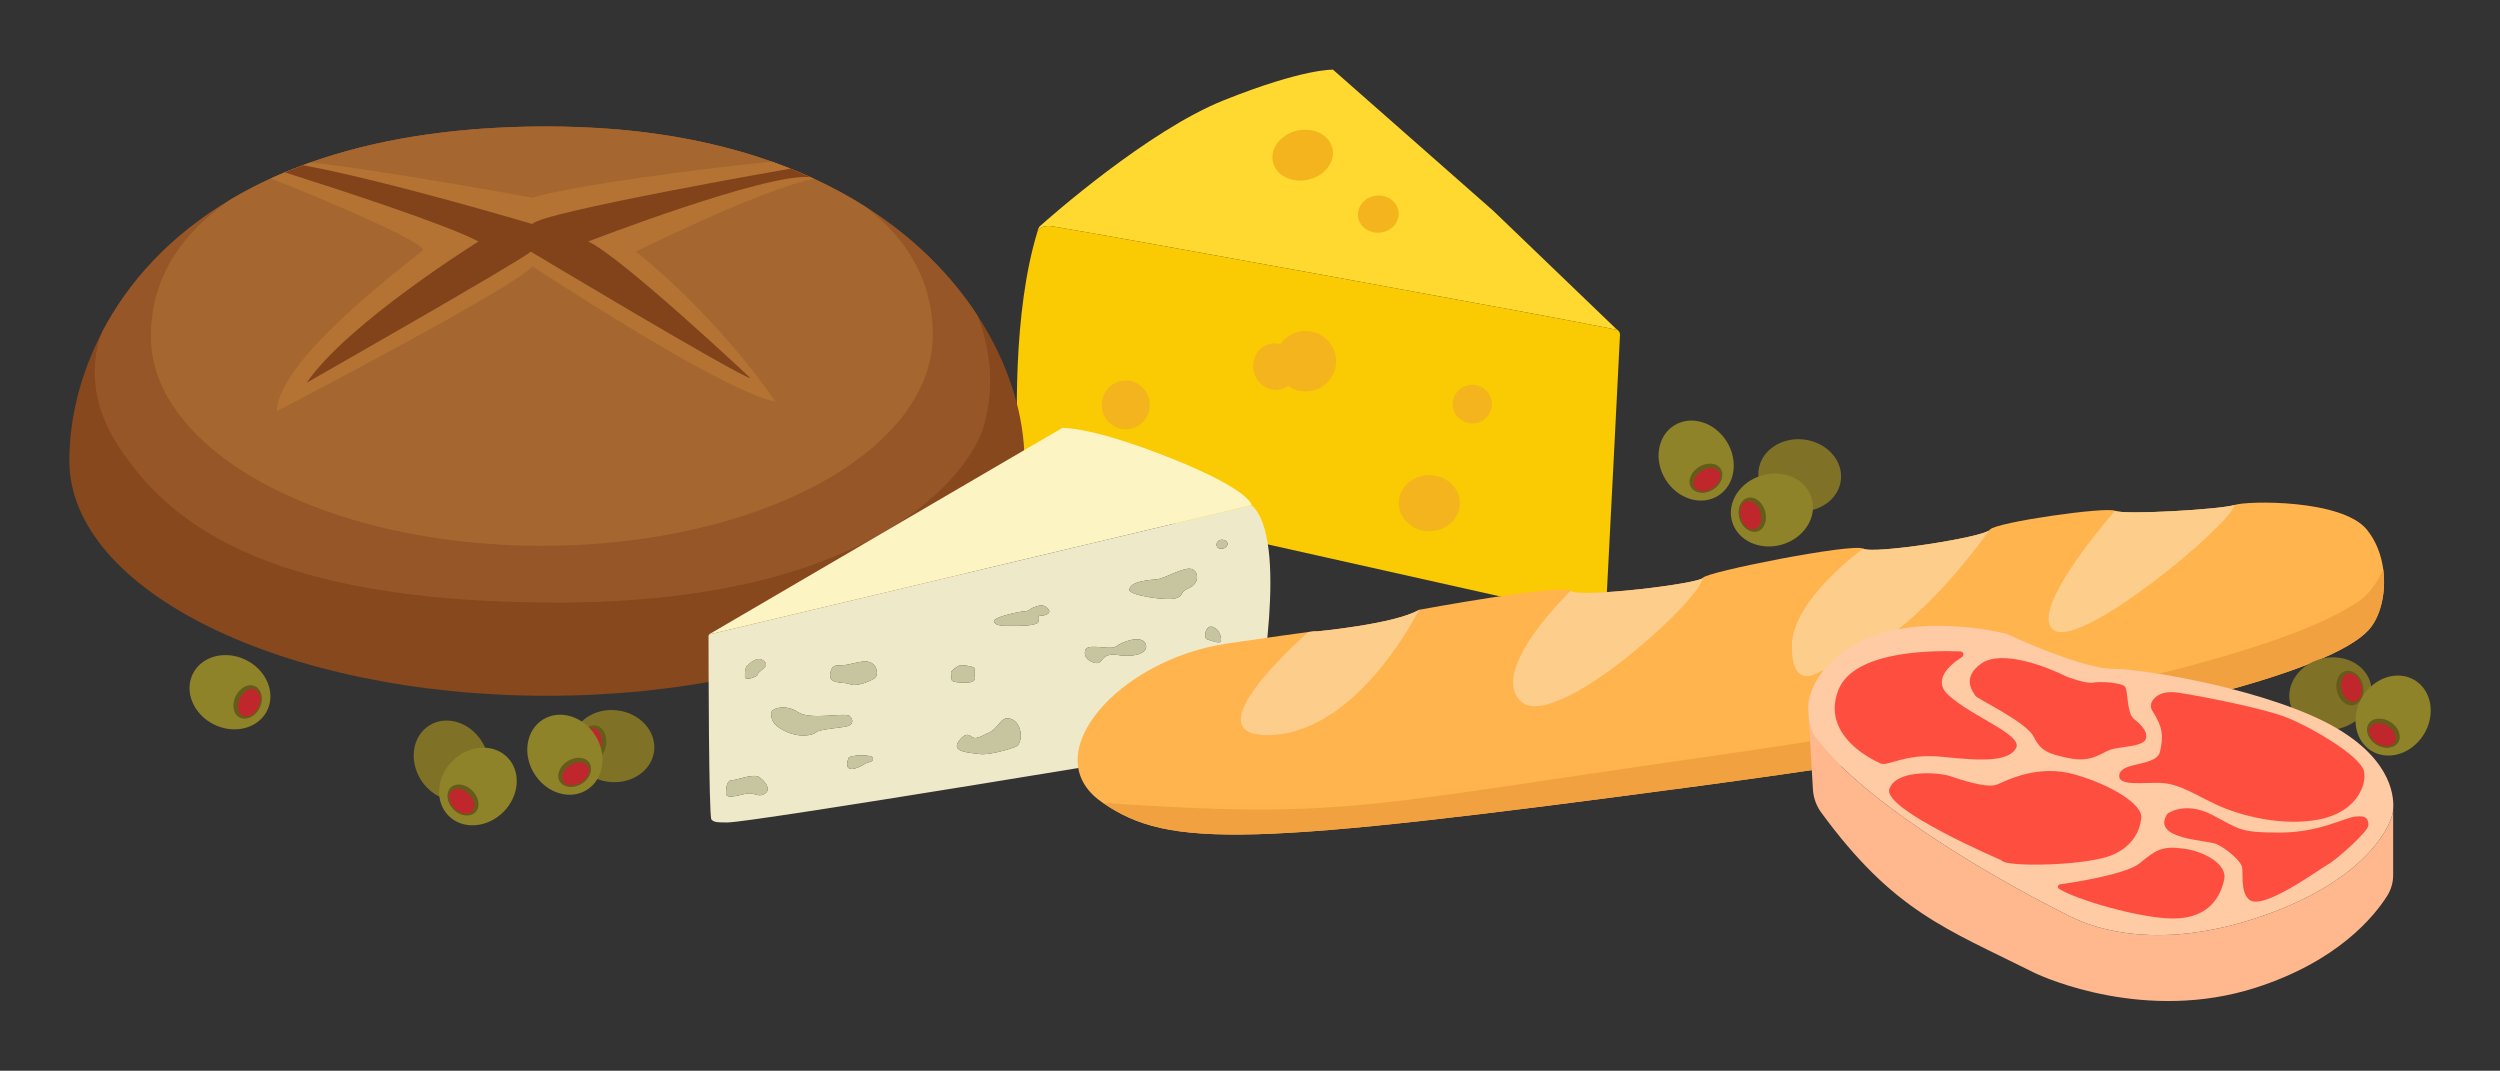 <?xml version="1.0" encoding="UTF-8"?><svg id="Layer_1" xmlns="http://www.w3.org/2000/svg" width="1717" height="735.36" viewBox="0 0 1717 735.36"><rect x="0" y="0" width="1717" height="735.36" fill="#333333" stroke="none"/><defs><style>.cls-1{fill:#f4b41d;}.cls-2{fill:#faca02;}.cls-3{fill:#eeeac9;}.cls-4{fill:#fdcd8b;}.cls-5{fill:#f2a141;}.cls-6{fill:#ffd830;}.cls-7{fill:#fe4e3f;}.cls-8{fill:#ffb88d;}.cls-9{fill:#ffb44e;}.cls-10{fill:#fecba5;}.cls-11{fill:#fdf4c3;}.cls-12{fill:#665c1a;}.cls-13{fill:#82431b;}.cls-14{fill:#7f7226;}.cls-15{fill:#b47332;}.cls-16{fill:#8e8329;}.cls-17{fill:#86481c;}.cls-18{fill:#a5672f;}.cls-19{fill:#c7c59f;}.cls-20{fill:#975627;}.cls-21{fill:#bf272d;stroke:#665c1a;stroke-miterlimit:10;}</style></defs><g id="ost"><path class="cls-6" d="m1111.1,226.76l-3.03-.72s-.04-.01-.06-.01l-.2-.05s-.03-.01-.04-.01l-.19-.03s-.05-.01-.08-.02c-37.05-7.75-345.74-64.09-384.86-70.51-.3-.07-.61-.13-.95-.15-.03-.01-.05-.01-.08-.01-6.86-.5-8.72,2.97-9.12,3.98.13-1.41,1.21-3.44,1.59-3.79,6.84-6.1,74.28-65.72,126.43-86.58,55-22,75-21,75-21l110.11,96.96,84.58,81.28s.04.02.05.02l.41.24c.17.12.32.25.44.4Z"/><path class="cls-2" d="m1112.62,229.82c0,1.68-7.05,138.7-9.31,182.62-.36,6.99-6.93,11.98-13.77,10.45l-375.44-84.05c-8.09-1.81-14-8.76-14.49-17.03-1.82-30.99-4.06-106.95,12.79-162.32,0,0,0-.01.02-.04,0-.01,0-.02.01-.04v-.02s.02-.04.03-.07h0s.02-.06.03-.09c.4-1.01,2.26-4.48,9.12-3.98.03,0,.05,0,.08.01.29.05.61.1.95.15,39.12,6.42,347.81,62.76,384.86,70.51.03.01.06.01.08.02.15.03.29.06.43.09.02,0,.04.01.06.01l3.03.72s1.52,1.06,1.52,3.06Z"/><ellipse class="cls-1" cx="896.67" cy="248.07" rx="20.95" ry="20.75"/><ellipse class="cls-1" cx="773.17" cy="278.07" rx="16.45" ry="16.75"/><ellipse class="cls-1" cx="1011.17" cy="277.57" rx="13.45" ry="13.25"/><ellipse class="cls-1" cx="875.67" cy="251.82" rx="14.95" ry="16" transform="translate(-34.2 203.44) rotate(-13)"/><ellipse class="cls-1" cx="981.67" cy="345.57" rx="20.95" ry="19.25"/><ellipse class="cls-1" cx="894.67" cy="106.57" rx="20.95" ry="17.25" transform="translate(-1.04 203.99) rotate(-13)"/><ellipse class="cls-1" cx="946.62" cy="147.07" rx="14" ry="12.75" transform="translate(-10.19 99.75) rotate(-6)"/></g><g id="brød"><path class="cls-17" d="m703.62,316.36c0,89.19-146.85,161.5-328,161.5S47.62,405.55,47.62,316.36c0-26.68,6.62-57.93,22.71-88.63.03-.05.05-.1.07-.14t0-.02c.03-.07.05-.11.05-.11,0,0,0-.01,0-.02,17.34-33,45.62-65.34,88.36-90.66.02-.02.05-.03.08-.05,50.08-29.66,120.01-49.69,215.44-49.86.42-.01.85-.01,1.27-.01,16.42,0,32.14.66,47.16,1.93.44.03.87.06,1.3.1,71.63,6.21,127.55,26.09,169.91,52.85,34.35,21.71,59.78,47.95,77.45,75.1,22.22,34.12,32.18,69.68,32.18,99.52Z"/><path class="cls-20" d="m675.62,292.86c-9,31-74,121-293,121-206.12,0-269.19-58.74-301-107-27.53-41.77-12.84-75.79-11.29-79.13.03-.05.05-.1.07-.14t0-.02c.03-.07.05-.11.05-.11,0,0,0-.01,0-.02,17.34-33,45.62-65.34,88.36-90.66.02-.02.05-.03.08-.05,50.08-29.66,120.01-49.69,215.44-49.86.42-.01.85-.01,1.27-.01,16.42,0,32.14.66,47.16,1.93.44.03.87.06,1.3.1,71.63,6.21,127.55,26.09,169.91,52.85,34.35,21.71,59.78,47.95,77.45,75.1,8.32,22.09,12.31,48.03,4.18,76.02Z"/><path class="cls-18" d="m640.62,230.86c-.82,79.52-120.21,144-268.5,144S103.62,310.39,103.62,230.86c0-39.31,20.58-70.74,55.21-94.08.02-.02.05-.03.08-.05,8.45-5,17.46-9.73,27.07-14.14,3.14-1.44,6.35-2.85,9.62-4.22,4.04-1.69,8.17-3.33,12.41-4.9,1.64-.62,3.3-1.23,4.98-1.81,43.14-15.34,96.33-24.67,161.36-24.79,16.53.05,32.72.69,48.43,1.92.44.03.87.06,1.3.1,40.23,3.49,75.5,11.29,106.2,22.2,4.27,1.51,8.45,3.09,12.55,4.73h.02c4.7,1.88,9.29,3.83,13.76,5.86.75.34,1.5.68,2.25,1.03,12.62,5.82,24.32,12.2,35.13,19.03,29.72,22.59,47.01,52.24,46.63,89.12Z"/><path class="cls-15" d="m532.62,275.86c-37-7.04-167-93.04-167-93.04-9,13-175.44,99.54-175.44,99.54.5-34.11,83.71-97.07,98.21-108.72,1.44-1.16,2.23-1.78,2.23-1.78,0-6.36-75.13-37.87-104.64-49.27,3.14-1.44,6.35-2.85,9.62-4.22,4.04-1.69,8.17-3.33,12.41-4.9,1.64-.62,3.3-1.23,4.98-1.81,46.04,4.56,152.63,24.16,152.63,24.16,25-8.04,123.2-21.06,164.66-24.73,4.27,1.51,8.45,3.09,12.55,4.73h.02c4.7,1.88,9.29,3.83,13.76,5.86.75.34,1.5.68,2.25,1.03-36.53,7.6-122.24,50.11-122.24,50.11,58,46,96,103.04,96,103.04Z"/><path class="cls-13" d="m403.94,165.86c22.31,10,111.68,94,111.68,94-11-3-151-87-151-87-10,8-154,90-154,90,28-41,118-97,118-97-21.78-11.57-94.71-35.34-133.02-47.49,4.04-1.69,8.17-3.33,12.41-4.9,55.99,10.15,157.61,40.39,157.61,40.39,5-8,177.21-38.04,177.21-38.04h.02c4.7,1.88,9.29,3.83,13.76,5.86-30.01-3.19-152.67,44.18-152.67,44.18Z"/></g><g id="Brie"><path class="cls-3" d="m859.62,346.96l-369.26,88.01s-.03.01-.04.01l-.2.05-3.09.73s-.03.04-.04.06h-.01c-.22.3-.35.64-.36,1.02v.04c.01,11.91.11,124.09,2,125.98,2,2,4,2,11,2,16.69,0,311.98-49.01,354.83-56.14,3.14-.52,5.61-2.92,6.23-6.04,4.95-24.97,24.54-132.69-1.06-155.72Zm-346,109.9s6-7,11-3-4,7-4,9-9,5-9,2,0-7,2-8Zm12,88c-4,3-7,0-11,0s-16,5-16,0,1-9,4-9c3.61,0,15-5,19-2s8,8,4,11Zm35-42c-2,2-11.08,4.46-22-1-8-4-9-8-9-12s11-6,18-1c8.76,6.26,33,0,36,3s2,6-2,7-19,2-21,4Zm33,22c-3,2-15,8-11-4,.89-2.68,17-3,17,0s-3,2-6,4Zm7-59c-3,2-12,6-17,4s-16,1-13-9c1.15-3.83,3-4,8-4s14-4,19-2,6,9,3,11Zm53,1c0-2-1-5,0-6,2.92-2.92,5-4,7-4s10,1,9,3,0,4,0,6-3,3-6,3-10,0-10-2Zm44,46c-5,2-19,6-25,5s-20-1-14-9,8-2,11-2,8-3,8-3c9-3,9-13,17-10s8,17,3,19Zm17-90c-3,0-.34,3.89-2,5-3,2-12,2-17,2s-11.86.42-13-3c-1-3,18-7,21-7s4-2,7-3c3.42-1.14,6-2,9,1s-.88,5-5,5Zm53,27c-13-2-9,8-17,5s-5-9-5-9c3-4,17,1,21-2s17-8,20-2-6,10-19,8Zm49-46c-7,3-3,5-9,7s-33-2-32-6,6-6,19-7c5.08-.39,19-9,24-7s5,10-2,13Zm12.31,35.18c-2.69-.81-.97-11.01,4.69-8.18,4,2,5,6,5,9s-7,0-9.69-.82Zm9.69-62.18c-5,0-3.66-7.41,2-6,4,1,3,6-2,6Z"/><path class="cls-11" d="m487.03,435.76s-.03.04-.04.06h-.01c-.09-.03.05-.06.05-.06Z"/><path class="cls-11" d="m859.62,346.96l-369.26,88.01s-.03.01-.04.01l-.2.05-3.09.73c.12-.15.27-.28.44-.4l.41-.24s.03-.01.05-.02l241.69-141.24s20-1,75,21,55,32.1,55,32.1Z"/><path class="cls-19" d="m581.62,498.86c-4,1-19,2-21,4s-11.08,4.46-22-1c-8-4-9-8-9-12s11-6,18-1c8.76,6.26,33,0,36,3s2,6-2,7Z"/><path class="cls-19" d="m520.62,462.86c0,2-9,5-9,2s0-7,2-8c0,0,6-7,11-3s-4,7-4,9Z"/><path class="cls-19" d="m600.62,465.86c-3,2-12,6-17,4s-16,1-13-9c1.15-3.83,3-4,8-4s14-4,19-2,6,9,3,11Z"/><path class="cls-19" d="m599.62,520.86c0,3-3,2-6,4s-15,8-11-4c.89-2.68,17-3,17,0Z"/><path class="cls-19" d="m525.62,544.86c-4,3-7,0-11,0s-16,5-16,0,1-9,4-9c3.61,0,15-5,19-2s8,8,4,11Z"/><path class="cls-19" d="m697.62,512.86c-5,2-19,6-25,5s-20-1-14-9,8-2,11-2,8-3,8-3c9-3,9-13,17-10s8,17,3,19Z"/><path class="cls-19" d="m669.62,459.86c-1,2,0,4,0,6s-3,3-6,3-10,0-10-2-1-5,0-6c2.92-2.92,5-4,7-4s10,1,9,3Z"/><path class="cls-19" d="m714.62,422.86c-3,0-.34,3.89-2,5-3,2-12,2-17,2s-11.86.42-13-3c-1-3,18-7,21-7s4-2,7-3c3.42-1.14,6-2,9,1s-.88,5-5,5Z"/><path class="cls-19" d="m767.62,449.86c-13-2-9,8-17,5s-5-9-5-9c3-4,17,1,21-2s17-8,20-2-6,10-19,8Z"/><path class="cls-19" d="m816.62,403.86c-7,3-3,5-9,7s-33-2-32-6,6-6,19-7c5.08-.39,19-9,24-7s5,10-2,13Z"/><path class="cls-19" d="m838.62,376.86c-5,0-3.66-7.41,2-6,4,1,3,6-2,6Z"/><path class="cls-19" d="m838.62,439.86c0,3-7,0-9.69-.82-2.69-.81-.97-11.01,4.69-8.18,4,2,5,6,5,9Z"/></g><g id="Baguet"><path class="cls-9" d="m1626.62,432.82c-25,27-147,65-460,107-309.43,41.52-363.37,42.98-409.18,11.56-.27-.18-.55-.37-.82-.56-46-32,11-98,87-109,32.31-4.68,47.81-6.82,54.96-7.74,9.66-1.25,4.04-.26,4.04-.26,0,0,55-5,72-15,0,0,97-18,104-13s89-5,91-9,103-24,110-20c6.91,3.95,81.94-7.68,86.84-12.79.06-.07.11-.14.16-.21.03-.04.05-.07.08-.11,4.08-5.05,79.97-15.87,85.92-12.89,6,3,73-1,82-4s74-4,91,17c6.36,7.86,9.92,17.53,11.2,27.29,2.15,16.34-2.08,32.93-10.2,41.71Z"/><path class="cls-4" d="m974.62,418.82s-41,83-101,86,24.96-70.74,24.96-70.74c9.66-1.25,4.04-.26,4.04-.26,0,0,55-5,72-15Z"/><path class="cls-4" d="m1169.62,396.82c-3,17-102,106-125,85s34-76,34-76c7,5,89-5,91-9Z"/><path class="cls-4" d="m1366.46,364.03c-65.92,90.8-115.84,96.79-115.84,96.79,0,0-20,15-20-17s49-67,49-67c6.91,3.95,81.94-7.68,86.84-12.79Z"/><path class="cls-4" d="m1534.62,346.82c-2,13-105,99-124,86s42-82,42-82c6,3,73-1,82-4Z"/><path class="cls-5" d="m1626.62,432.82c-25,27-147,65-460,107-309.43,41.52-363.37,42.98-409.18,11.56,165.41,11.26,178.46,2.11,414.18-31.56,378.58-54.08,435-99,447-106,10-5.83,16.36-18.62,18.2-22.71,2.15,16.34-2.08,32.93-10.2,41.71Z"/></g><g id="oliven"><ellipse class="cls-14" cx="1600.55" cy="476.38" rx="28.47" ry="24.73" transform="translate(-66.81 383.63) rotate(-13.39)"/><ellipse class="cls-12" cx="1613.78" cy="472.53" rx="9.05" ry="12.02" transform="translate(-65.56 386.59) rotate(-13.39)"/><ellipse class="cls-21" cx="1615.02" cy="472.23" rx="7.5" ry="10.5" transform="translate(-65.46 386.87) rotate(-13.39)"/></g><g id="oliven-2"><ellipse class="cls-16" cx="1643.55" cy="491.38" rx="28.47" ry="24.73" transform="translate(357.92 1627.11) rotate(-58.1)"/><ellipse class="cls-12" cx="1636.86" cy="503.43" rx="9.05" ry="12.02" transform="translate(344.54 1627.11) rotate(-58.1)"/><ellipse class="cls-21" cx="1636.19" cy="504.51" rx="7.5" ry="10.5" transform="translate(343.31 1627.05) rotate(-58.1)"/></g><g id="kød"><path class="cls-8" d="m1643.62,556.82v44.2c0,5.03-1.4,9.96-4.08,14.21-8.89,14.11-33.93,45.06-90.51,63.17-75,24-144.41-6.58-152.41-10.58-60.16-30.08-95.96-41.79-145.77-109.73-3.4-4.64-5.4-10.18-5.73-15.92l-2.74-47.28c1.22,6.46,3.74,10.43,3.74,10.43,29.5,41.5,112.26,92.38,174.5,123.5,8,4,51.5,26.5,126.5,2.5s93.5-61.5,96-72c.11-.44.28-1.3.41-2.53l.09.03Z"/><path class="cls-10" d="m1643.53,556.79c-.13,1.23-.3,2.09-.41,2.53-2.5,10.5-21,48-96,72s-118.5,1.5-126.5-2.5c-62.24-31.12-145-82-174.5-123.5,0,0-2.52-3.97-3.74-10.43l-.56-9.64h0c.08-1.12.21-2.26.41-3.43,1.72-10.38,8.26-23.03,25.89-35.5,41-29,110-11,110-11,0,0,51,24,73,24s110,15,154,41c38.39,22.69,39.34,48.09,38.41,56.47Z"/><path class="cls-7" d="m1290.62,523.82s-41-17-28-50c10.58-26.86,64.23-27.22,83.82-26.42,2.06.08,2.78,2.77,1.04,3.87-8.34,5.29-20.91,15.92-8.86,26.56,17,15,51,27,46,36s-22,9-50,6-39,8-44,4Z"/><path class="cls-7" d="m1419.62,464.82s13,5,18,4,20,0,22,3,1,18,6,22,10,9,8,14-18,5-24,7-13,9-28,6-20-5-25-15-39-26-40-28-10-12,4-22,45,2,59,9Z"/><path class="cls-7" d="m1374.62,590.82s-82-35-77-49,35-11,41-9,26,9,33,6,28-14,53-7,47.05,20.57,46,30-6,19-19,25c-17.13,7.91-75,9-77,4Z"/><path class="cls-7" d="m1414.09,610.38c-1.26-.83-.81-2.78.68-2.99,10.71-1.52,45.58-6.98,54.85-14.57,11-9,15-12,30-10s30,11,28,21-9,27-35,27c-22.91,0-67.56-13.2-78.53-20.44Z"/><path class="cls-7" d="m1488.62,558.82s12-9,31,1,19,12,46,12,44-10,52-11,9,2,9,6-21,23-28,27-45,32-54,24c-6.43-5.72-3.47-19.17-5-23-2-5-11-12-17-15s-46-3-34-21Z"/><path class="cls-7" d="m1478.29,488.31c-1.34-2.06-1.4-4.72-.13-6.82,2.09-3.47,7.01-7.48,18.46-5.67,19,3,59,11,74,17,16.74,6.7,50.61,26.26,53,37,2,9-5,28-31,33s-55-3-70-10-25-14-37-15-32,3-30-6,25.77-5.07,28-16c2.09-10.21,2.02-16.18-5.33-27.52Z"/></g><g id="oliven-3"><ellipse class="cls-14" cx="309.95" cy="522.38" rx="24.73" ry="28.47" transform="translate(-229.22 242.66) rotate(-31.9)"/><ellipse class="cls-12" cx="316.64" cy="534.43" rx="12.02" ry="9.05" transform="translate(-234.58 248.01) rotate(-31.9)"/><ellipse class="cls-21" cx="317.31" cy="535.51" rx="10.5" ry="7.5" transform="translate(-235.05 248.53) rotate(-31.9)"/></g><g id="oliven-4"><ellipse class="cls-16" cx="157.95" cy="475.38" rx="24.73" ry="28.47" transform="translate(-338.32 407.17) rotate(-63.79)"/><ellipse class="cls-12" cx="170" cy="482.07" rx="12.02" ry="9.05" transform="translate(-337.6 421.71) rotate(-63.79)"/><ellipse class="cls-21" cx="171.14" cy="482.64" rx="10.5" ry="7.5" transform="translate(-337.46 423.05) rotate(-63.79)"/></g><g id="oliven-5"><ellipse class="cls-14" cx="420.95" cy="512.38" rx="24.73" ry="28.47" transform="translate(-137.01 870.72) rotate(-83.3)"/><ellipse class="cls-12" cx="407.37" cy="510.1" rx="12.02" ry="9.05" transform="translate(-146.75 855.21) rotate(-83.3)"/><ellipse class="cls-21" cx="406.1" cy="509.95" rx="10.5" ry="7.5" transform="translate(-147.72 853.82) rotate(-83.3)"/></g><g id="oliven-6"><ellipse class="cls-14" cx="1235.95" cy="326.38" rx="24.73" ry="28.47" transform="translate(767.69 1515.85) rotate(-83.3)"/></g><g id="oliven-7"><ellipse class="cls-16" cx="328.24" cy="540.17" rx="28.47" ry="24.73" transform="translate(-285.82 390.31) rotate(-45)"/><ellipse class="cls-12" cx="318.02" cy="549.42" rx="9.05" ry="12.02" transform="translate(-295.35 385.8) rotate(-45)"/><ellipse class="cls-21" cx="317.12" cy="550.32" rx="7.5" ry="10.5" transform="translate(-296.25 385.42) rotate(-45)"/></g><g id="oliven-8"><ellipse class="cls-16" cx="387.95" cy="518.38" rx="24.73" ry="28.47" transform="translate(-215.33 283.27) rotate(-31.9)"/><ellipse class="cls-12" cx="394.64" cy="530.43" rx="12.02" ry="9.05" transform="translate(-220.68 288.62) rotate(-31.9)"/><ellipse class="cls-21" cx="395.31" cy="531.51" rx="10.5" ry="7.5" transform="translate(-221.15 289.14) rotate(-31.9)"/></g><g id="oliven-9"><ellipse class="cls-16" cx="1164.95" cy="316.38" rx="24.73" ry="28.47" transform="translate(8.73 663.33) rotate(-31.9)"/><ellipse class="cls-12" cx="1171.64" cy="328.43" rx="12.02" ry="9.05" transform="translate(3.38 668.68) rotate(-31.9)"/><ellipse class="cls-21" cx="1172.31" cy="329.51" rx="10.5" ry="7.5" transform="translate(2.91 669.2) rotate(-31.9)"/></g><g id="oliven-10"><ellipse class="cls-16" cx="1216.95" cy="350.38" rx="28.47" ry="24.73" transform="translate(-49.43 355.54) rotate(-16.3)"/><ellipse class="cls-12" cx="1203.55" cy="353.58" rx="9.05" ry="12.02" transform="translate(-50.86 351.91) rotate(-16.3)"/><ellipse class="cls-21" cx="1202.33" cy="353.94" rx="7.5" ry="10.5" transform="translate(-51.01 351.58) rotate(-16.3)"/></g></svg>